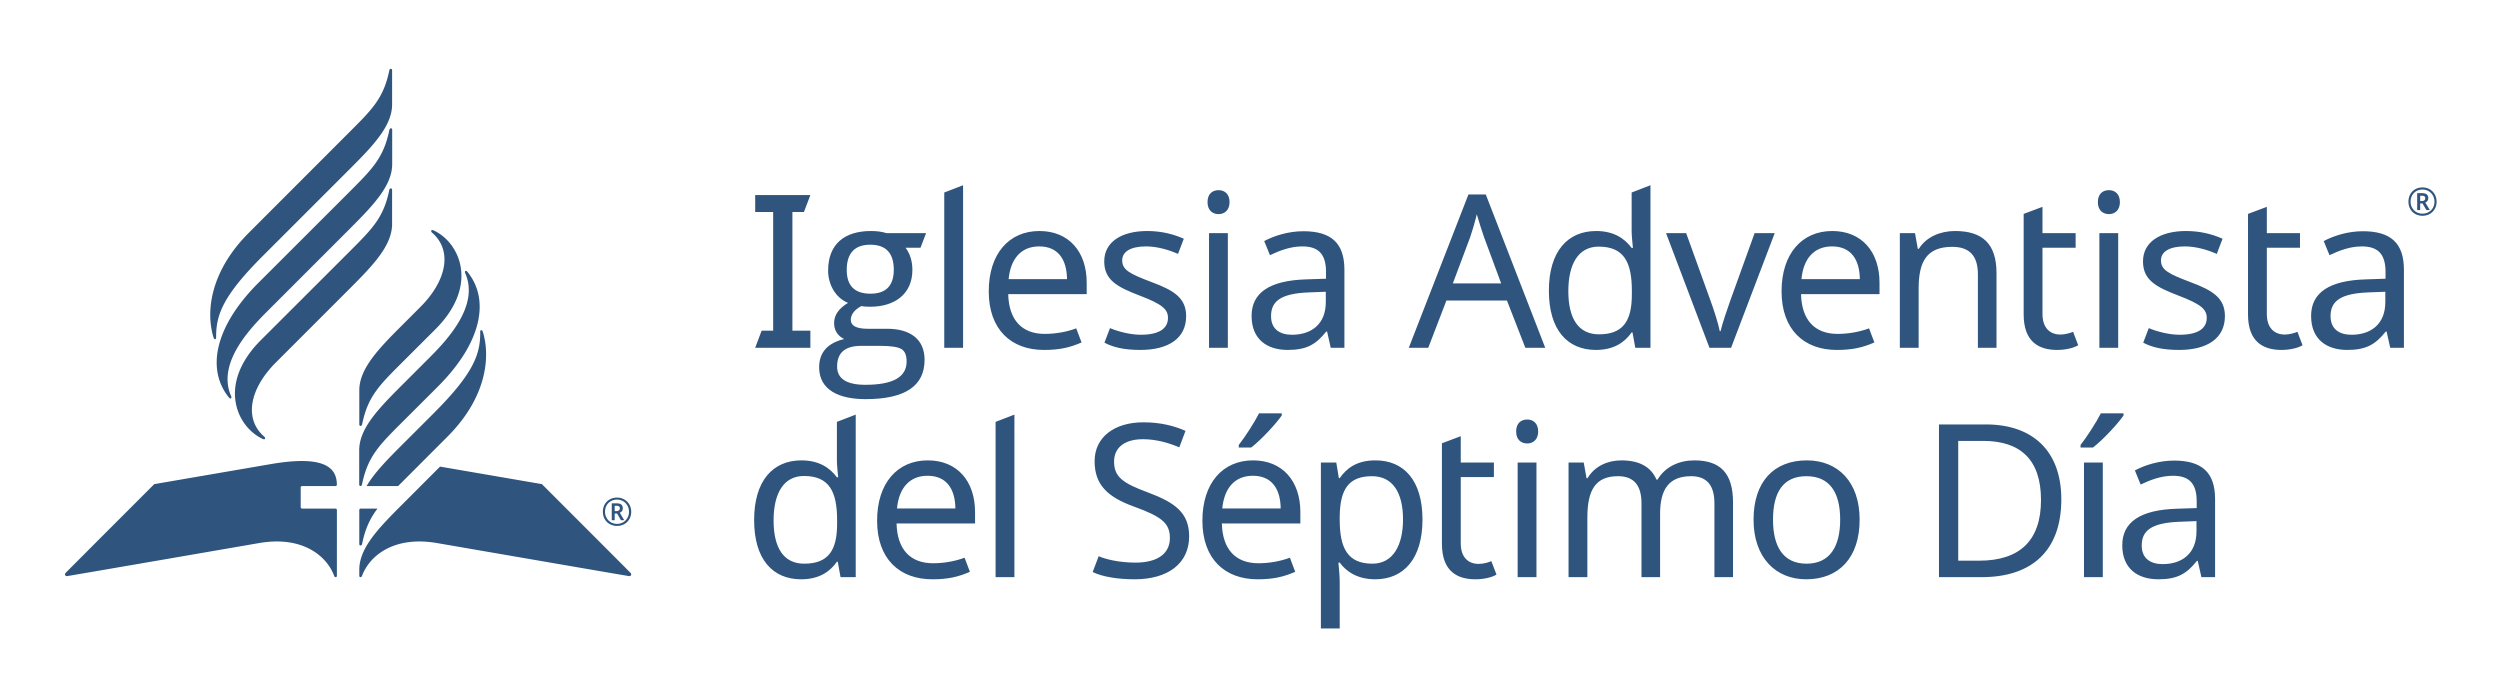 <svg xmlns="http://www.w3.org/2000/svg" viewBox="0 0 654 183">
    <g fill="#2F557F" fill-rule="evenodd">
        <path d="M218.988 136.996v-.896c0-7.441-2.015-11.582-8.673-11.582-5.315 0-7.945 4.533-7.945 11.638 0 7.162 2.63 11.303 8.001 11.303 6.323 0 8.617-3.469 8.617-10.463m-21.71-.951c0-10.296 4.924-15.611 12.365-15.611 4.645 0 7.443 1.958 9.288 4.419h.336c-.11-.951-.336-3.3-.336-4.419v-10.073l4.925-1.902v42.525h-3.972l-.728-4.028h-.225c-1.79 2.573-4.643 4.588-9.343 4.588-7.443 0-12.31-5.204-12.31-15.499M234.653 133.023h15.275c-.056-5.092-2.294-8.562-7.274-8.562-4.7 0-7.498 3.19-8.001 8.562m20.423.951v2.965H234.54c.168 6.771 3.58 10.408 9.568 10.408 2.909 0 5.875-.559 8.226-1.455l1.398 3.693c-3.077 1.343-5.764 1.96-9.848 1.96-8.561 0-14.436-5.317-14.436-15.333 0-9.848 5.315-15.779 13.26-15.779 7.667 0 12.367 5.371 12.367 13.541M260.445 150.984v-40.623l4.924-1.902v42.525zM296.812 151.544c-4.477 0-8.45-.672-10.967-1.902l1.567-4.141c1.734.783 5.372 1.679 9.624 1.679 5.93 0 9.008-2.462 9.008-6.435 0-3.917-2.182-5.596-9.4-8.225-6.826-2.462-10.295-5.652-10.295-11.863 0-6.322 5.203-10.183 12.757-10.183 4.364 0 8.002.895 11.023 2.238l-1.623 4.309c-2.798-1.175-6.043-2.126-9.511-2.126-4.981 0-7.554 2.349-7.554 5.818 0 4.029 2.237 5.65 8.728 8.058 7.05 2.629 10.912 5.259 10.912 11.526 0 7.106-5.54 11.247-14.27 11.247M335.306 108.683c-1.4 2.07-5.372 6.378-8.002 8.393h-3.245v-.67c1.623-2.072 4.028-5.765 5.315-8.283h5.932v.56zm-15.556 24.34h15.276c-.056-5.092-2.294-8.562-7.274-8.562-4.7 0-7.498 3.19-8.002 8.562zm20.424.951v2.965h-20.535c.168 6.77 3.58 10.408 9.567 10.408 2.91 0 5.876-.56 8.226-1.455l1.398 3.693c-3.077 1.343-5.762 1.958-9.847 1.958-8.561 0-14.436-5.315-14.436-15.33 0-9.849 5.316-15.78 13.26-15.78 7.667 0 12.367 5.371 12.367 13.541zM350.467 134.981v.951c0 7.386 2.014 11.527 8.561 11.527 5.427 0 8.001-4.869 8.001-11.582 0-6.827-2.574-11.303-8.114-11.303-6.098 0-8.337 3.413-8.448 10.407m21.654.951c0 10.24-4.925 15.611-12.366 15.611-4.644 0-7.554-2.014-9.288-4.364h-.336c.111 1.287.336 3.526.336 4.924v12.31h-4.924v-43.42h4.028l.671 4.085h.225c1.79-2.575 4.476-4.645 9.344-4.645 7.385 0 12.31 5.148 12.31 15.5M390.135 146.788l1.344 3.524c-1.064.672-3.19 1.232-5.485 1.232-4.699 0-8.784-2.015-8.784-9.288v-26.299l4.924-1.847v6.883h8.673v3.805h-8.673v17.345c0 3.637 1.958 5.373 4.7 5.373 1.119 0 2.63-.392 3.301-.728M397.016 150.984h4.924v-29.991h-4.924v29.991zm5.371-38.104c0 2.126-1.343 3.133-2.854 3.133-1.623 0-2.91-1.007-2.91-3.133 0-2.183 1.287-3.134 2.91-3.134 1.511 0 2.854.951 2.854 3.134zM453.36 131.456v19.528h-4.868v-19.303c0-4.701-1.958-7.107-6.1-7.107-5.818 0-8.112 3.469-8.112 9.848v16.562h-4.868v-19.303c0-4.701-1.96-7.107-6.156-7.107-6.042 0-8 3.861-8 10.855v15.555h-4.924v-29.991h3.972l.727 4.085h.28c1.847-3.134 5.26-4.644 8.84-4.644 4.589 0 7.723 1.623 9.178 5.036h.279c2.015-3.413 5.707-5.036 9.624-5.036 6.77 0 10.128 3.3 10.128 11.022M472.604 147.459c6.043 0 8.785-4.42 8.785-11.526 0-7.107-2.742-11.36-8.841-11.36-6.098 0-8.728 4.253-8.728 11.36 0 7.106 2.685 11.526 8.784 11.526m-.111 4.085c-7.947 0-13.765-5.651-13.765-15.611 0-9.904 5.315-15.5 13.933-15.5 8.113 0 13.82 5.596 13.82 15.5 0 9.96-5.428 15.61-13.988 15.61M518.818 115.342h-6.547v31.334h5.428c10.799 0 16.226-5.371 16.226-15.891 0-10.631-5.483-15.443-15.107-15.443m-.447 35.643h-11.135v-39.952h12.31c12.03 0 19.695 6.77 19.695 19.584 0 13.485-7.722 20.368-20.87 20.368M545.169 150.984h4.924v-29.991h-4.924v29.991zm10.351-42.3c-1.399 2.07-5.371 6.377-8.001 8.392h-3.245v-.671c1.622-2.07 4.028-5.763 5.315-8.281h5.931v.56zM570.178 136.492c-7.497.28-9.903 2.406-9.903 6.211 0 3.357 2.238 4.868 5.483 4.868 5.036 0 8.841-2.742 8.841-8.56v-2.687l-4.421.168zm9.289-5.93v20.422h-3.581l-.951-4.253h-.224c-2.63 3.302-5.036 4.813-10.072 4.813-5.428 0-9.456-2.798-9.456-8.897 0-5.987 4.588-9.289 14.38-9.568l5.092-.168v-1.79c0-4.98-2.294-6.659-6.211-6.659-3.133 0-5.987 1.12-8.45 2.294l-1.51-3.693c2.63-1.399 6.323-2.574 10.24-2.574 7.273 0 10.743 3.078 10.743 10.072z"/>
        <g>
            <path d="M197.558 90.984l1.679-4.477h3.02V55.453h-4.7v-4.42h14.438l-1.68 4.42h-3.021v31.054h4.7v4.477zM233.814 70.561c0-4.365-2.07-6.547-6.154-6.547-4.085 0-6.156 2.238-6.156 6.603 0 4.14 2.07 6.211 6.21 6.211 4.086 0 6.1-2.126 6.1-6.267m3.357 24.004c0-1.623-.447-2.686-1.342-3.245-.952-.56-2.743-.84-5.428-.84h-5.148c-4.196 0-6.266 1.791-6.266 5.428 0 3.133 2.462 4.756 7.386 4.756 7.217 0 10.798-2.014 10.798-6.099m-22.884 1.511c0-3.86 2.18-6.324 6.546-7.386-1.735-.84-2.63-2.294-2.63-4.196 0-2.07 1.23-3.806 3.637-5.26-3.413-1.4-5.204-4.98-5.204-8.449 0-6.995 4.365-10.352 11.192-10.352 1.566 0 2.909.168 4.084.56h10.35l-1.454 3.804h-3.916c1.175 1.567 1.79 3.526 1.79 5.82 0 6.211-4.532 9.624-11.022 9.624-1.008 0-1.791-.056-2.351-.168-1.847 1.007-2.741 2.238-2.741 3.636 0 1.511 1.51 2.295 4.42 2.295h5.092c6.043 0 9.792 2.742 9.792 8.114 0 6.881-5.148 10.295-15.444 10.295-6.994 0-12.141-2.407-12.141-8.337M247.017 90.984V50.361l4.924-1.902v42.525zM263.857 73.023h15.275c-.055-5.092-2.294-8.562-7.273-8.562-4.7 0-7.498 3.19-8.002 8.562m20.424.951v2.965h-20.535c.168 6.771 3.58 10.408 9.567 10.408 2.91 0 5.876-.559 8.226-1.455l1.398 3.693c-3.077 1.343-5.763 1.96-9.848 1.96-8.56 0-14.435-5.317-14.435-15.333 0-9.848 5.315-15.779 13.26-15.779 7.667 0 12.367 5.371 12.367 13.541M298.322 91.544c-4.197 0-7.106-.672-9.4-1.902l1.454-3.805c1.96.839 5.205 1.734 8.058 1.734 4.98 0 7.107-1.734 7.107-4.421 0-2.237-1.511-3.581-7.386-5.818-5.82-2.238-9.29-4.03-9.29-8.953 0-5.092 4.533-7.945 11.248-7.945 3.637 0 6.77.783 9.568 2.014l-1.51 3.973c-2.575-1.12-5.484-1.96-8.394-1.96-4.028 0-6.211 1.4-6.211 3.639 0 2.517 1.959 3.524 7.722 5.707 5.708 2.126 9.009 4.085 9.009 8.896 0 5.82-4.645 8.84-11.974 8.84M316.281 90.984h4.924V60.993h-4.924v29.991zm5.372-38.104c0 2.126-1.343 3.133-2.854 3.133-1.623 0-2.91-1.007-2.91-3.133 0-2.183 1.287-3.134 2.91-3.134 1.511 0 2.854.951 2.854 3.134zM342.41 76.492c-7.498.28-9.904 2.406-9.904 6.211 0 3.357 2.238 4.868 5.483 4.868 5.036 0 8.841-2.742 8.841-8.56v-2.687l-4.42.168zm9.288-5.93v20.422h-3.58l-.952-4.253h-.224c-2.63 3.302-5.036 4.813-10.072 4.813-5.428 0-9.456-2.798-9.456-8.897 0-5.987 4.588-9.289 14.38-9.568l5.092-.168v-1.79c0-4.98-2.294-6.659-6.21-6.659-3.134 0-5.988 1.12-8.45 2.294l-1.51-3.693c2.63-1.399 6.322-2.574 10.24-2.574 7.272 0 10.742 3.078 10.742 10.072zM388.232 62.057c-.336-.896-1.511-4.59-1.902-5.987-.56 2.294-1.287 4.7-1.736 5.987l-4.532 12.086h12.647l-4.477-12.086zm5.987 16.562h-15.835l-4.756 12.366h-5.092l15.61-40.12h4.533l15.556 40.12h-5.204l-4.812-12.366zM426.893 76.996V76.1c0-7.441-2.015-11.582-8.673-11.582-5.315 0-7.945 4.533-7.945 11.638 0 7.162 2.63 11.303 8 11.303 6.324 0 8.618-3.469 8.618-10.463m-21.71-.951c0-10.296 4.924-15.611 12.365-15.611 4.645 0 7.443 1.958 9.288 4.419h.336c-.111-.951-.336-3.3-.336-4.419V50.361l4.925-1.902v42.525h-3.972l-.728-4.028h-.225c-1.79 2.573-4.643 4.588-9.343 4.588-7.443 0-12.31-5.204-12.31-15.499M435.842 60.993h5.26l6.379 17.682c.895 2.462 2.07 6.098 2.406 7.945h.224c.391-1.847 1.678-5.54 2.517-7.945l6.379-17.682h5.26l-11.414 29.991h-5.652l-11.359-29.99zM471.259 73.023h15.275c-.056-5.092-2.294-8.562-7.274-8.562-4.7 0-7.498 3.19-8.001 8.562m20.423.951v2.965h-20.535c.168 6.771 3.581 10.408 9.568 10.408 2.909 0 5.875-.559 8.226-1.455l1.398 3.693c-3.077 1.343-5.764 1.96-9.848 1.96-8.561 0-14.436-5.317-14.436-15.333 0-9.848 5.315-15.779 13.261-15.779 7.666 0 12.366 5.371 12.366 13.541M522.286 71.456v19.528h-4.868V71.792c0-4.812-2.126-7.218-6.714-7.218-6.659 0-8.785 3.861-8.785 10.855v15.555h-4.924V60.993h3.973l.727 4.085h.28c1.958-3.134 5.651-4.644 9.457-4.644 7.162 0 10.854 3.3 10.854 11.022M542.315 86.788l1.344 3.524c-1.064.672-3.19 1.232-5.485 1.232-4.7 0-8.784-2.015-8.784-9.288V55.957l4.924-1.847v6.883h8.673v3.805h-8.673v17.345c0 3.637 1.958 5.373 4.7 5.373 1.119 0 2.63-.392 3.3-.728M549.195 90.984h4.924V60.993h-4.924v29.991zm5.372-38.104c0 2.126-1.343 3.133-2.854 3.133-1.623 0-2.91-1.007-2.91-3.133 0-2.183 1.287-3.134 2.91-3.134 1.511 0 2.854.951 2.854 3.134zM570.065 91.544c-4.197 0-7.106-.672-9.4-1.902l1.454-3.805c1.959.839 5.204 1.734 8.057 1.734 4.98 0 7.107-1.734 7.107-4.421 0-2.237-1.511-3.581-7.386-5.818-5.82-2.238-9.29-4.03-9.29-8.953 0-5.092 4.533-7.945 11.248-7.945 3.637 0 6.77.783 9.568 2.014l-1.51 3.973c-2.575-1.12-5.484-1.96-8.394-1.96-4.028 0-6.211 1.4-6.211 3.639 0 2.517 1.959 3.524 7.722 5.707 5.708 2.126 9.009 4.085 9.009 8.896 0 5.82-4.645 8.84-11.974 8.84M601.004 86.788l1.344 3.524c-1.064.672-3.19 1.232-5.485 1.232-4.699 0-8.784-2.015-8.784-9.288V55.957l4.924-1.847v6.883h8.673v3.805h-8.673v17.345c0 3.637 1.958 5.373 4.7 5.373 1.12 0 2.63-.392 3.301-.728M619.58 76.492c-7.499.28-9.905 2.406-9.905 6.211 0 3.357 2.238 4.868 5.484 4.868 5.035 0 8.84-2.742 8.84-8.56v-2.687l-4.42.168zm9.287-5.93v20.422h-3.58l-.952-4.253h-.224c-2.63 3.302-5.036 4.813-10.07 4.813-5.429 0-9.458-2.798-9.458-8.897 0-5.987 4.59-9.289 14.381-9.568l5.092-.168v-1.79c0-4.98-2.294-6.659-6.21-6.659-3.135 0-5.989 1.12-8.45 2.294l-1.51-3.693c2.63-1.399 6.321-2.574 10.238-2.574 7.274 0 10.743 3.078 10.743 10.072zM633.621 52.6c.503 0 .84-.28.84-.729 0-.447-.28-.67-.84-.67h-.504V52.6h.504zm-1.287-2.07h1.287c1.12 0 1.622.447 1.622 1.341 0 .617-.392.953-.783 1.12l1.175 1.96h-.895l-1.008-1.736h-.615v1.735h-.783v-4.42zm4.532 2.237c0-1.734-1.287-3.189-3.134-3.189-1.845 0-3.132 1.342-3.132 3.19 0 1.733 1.287 3.133 3.132 3.133 1.736 0 3.134-1.287 3.134-3.134zm-6.826 0c0-2.182 1.511-3.749 3.692-3.749 2.071 0 3.694 1.567 3.694 3.75 0 2.126-1.567 3.692-3.694 3.692-2.18 0-3.692-1.566-3.692-3.693z"/>
        </g>
        <g>
            <path d="M93.989 142.298c0 .542.62.543.732 0 .824-3.997 2.076-6.662 4.033-9.25l-4.401.004a.364.364 0 0 0-.364.364v8.882zm32.32-55.485c-.181-.584-.687-.623-.682-.011.05 5.779-1.612 10.746-12.16 21.294l-8.344 8.337c-3.797 3.797-7.211 7.264-9.229 10.729h8.24c.315-.317.639-.64.974-.975l11.97-11.982c9.969-9.97 11.359-20.514 9.231-27.392zm-11.187 35.25l-9.999 10.007c-6.052 6.052-11.134 11.267-11.134 16.97l.006 1.588c0 .43.536.5.701.048 1.869-5.106 8.112-10.556 19.564-8.624 0 0 49.891 8.62 50.31 8.658.487.043.728-.436.414-.81-.189-.225-23.221-23.255-23.221-23.255l-26.641-4.582zm-36.093 10.986a.364.364 0 0 1-.364-.364v-5.162c0-.201.163-.364.364-.364l8.732.002a.363.363 0 0 0 .364-.363c-.023-4.638-3.518-7.788-17.523-5.351l-30.24 5.198S17.33 149.675 17.141 149.9c-.314.374-.073.853.414.81.42-.037 50.31-8.658 50.31-8.658 11.452-1.932 17.696 3.518 19.564 8.624.165.452.702.383.702-.048l.001-17.215a.364.364 0 0 0-.364-.364h-8.739zM65.09 60.897c-9.969 9.969-11.359 20.514-9.23 27.393.18.584.686.623.681.01-.05-5.78 1.613-10.745 12.161-21.294l22.74-22.733c6.052-6.053 11.134-11.267 11.134-16.971v-8.895c0-.541-.62-.543-.732 0-1.496 7.259-4.399 10.124-10.387 16.11L65.09 60.898zm37.508-17.973v-8.955c0-.542-.62-.544-.732 0-1.496 7.259-4.392 10.168-10.38 16.156L67.603 73.988c-11.591 11.59-13.596 22.808-7.701 30.016.393.48.816.193.559-.387-3.897-8.818 5.449-18.168 9.899-22.618l21.104-21.104c6.052-6.053 11.134-11.267 11.134-16.971zm-34.34 46.045c-11.591 11.59-6.261 22.786.5 25.868.593.27.829-.211.375-.604-5.422-4.697-3.775-12.598 3.043-19.415l19.263-19.265c6.053-6.052 11.134-11.267 11.134-16.97v-8.895c0-.541-.62-.543-.731 0-1.497 7.259-4.394 10.11-10.381 16.099L68.258 88.969zm25.71 28.812v8.955c0 .542.62.544.731 0 1.496-7.258 4.393-10.168 10.38-16.156l9.487-9.466c11.59-11.59 13.595-22.807 7.7-30.016-.393-.48-.816-.193-.559.387 3.897 8.818-5.448 18.168-9.898 22.618l-6.708 6.708c-6.052 6.052-11.133 11.267-11.133 16.97zm11.137-22.862c-5.988 5.987-8.886 8.839-10.381 16.099-.112.543-.732.54-.732 0v-8.896c0-5.703 5.081-10.918 11.134-16.97l4.867-4.868c6.818-6.818 8.464-14.717 3.042-19.414-.453-.393-.217-.875.376-.604 6.761 3.08 12.09 14.276.499 25.867l-8.805 8.786zM161.307 133.712c.525 0 .839-.293.839-.718 0-.474-.263-.677-.85-.677h-.494v1.395h.505zm-1.272-2.04h1.293c1.1 0 1.595.434 1.595 1.303 0 .635-.384.99-.788 1.151l1.172 1.96h-.868l-1.011-1.748h-.626v1.748h-.767v-4.415zm4.515 2.201c0-1.747-1.304-3.172-3.132-3.172s-3.141 1.324-3.141 3.172c0 1.748 1.313 3.172 3.14 3.172 1.729 0 3.133-1.323 3.133-3.172zm-6.84 0c0-2.15 1.557-3.707 3.708-3.707 2.05 0 3.707 1.556 3.707 3.707 0 2.152-1.555 3.707-3.707 3.707-2.151 0-3.707-1.555-3.707-3.707z"/>
        </g>
    </g>
</svg>
